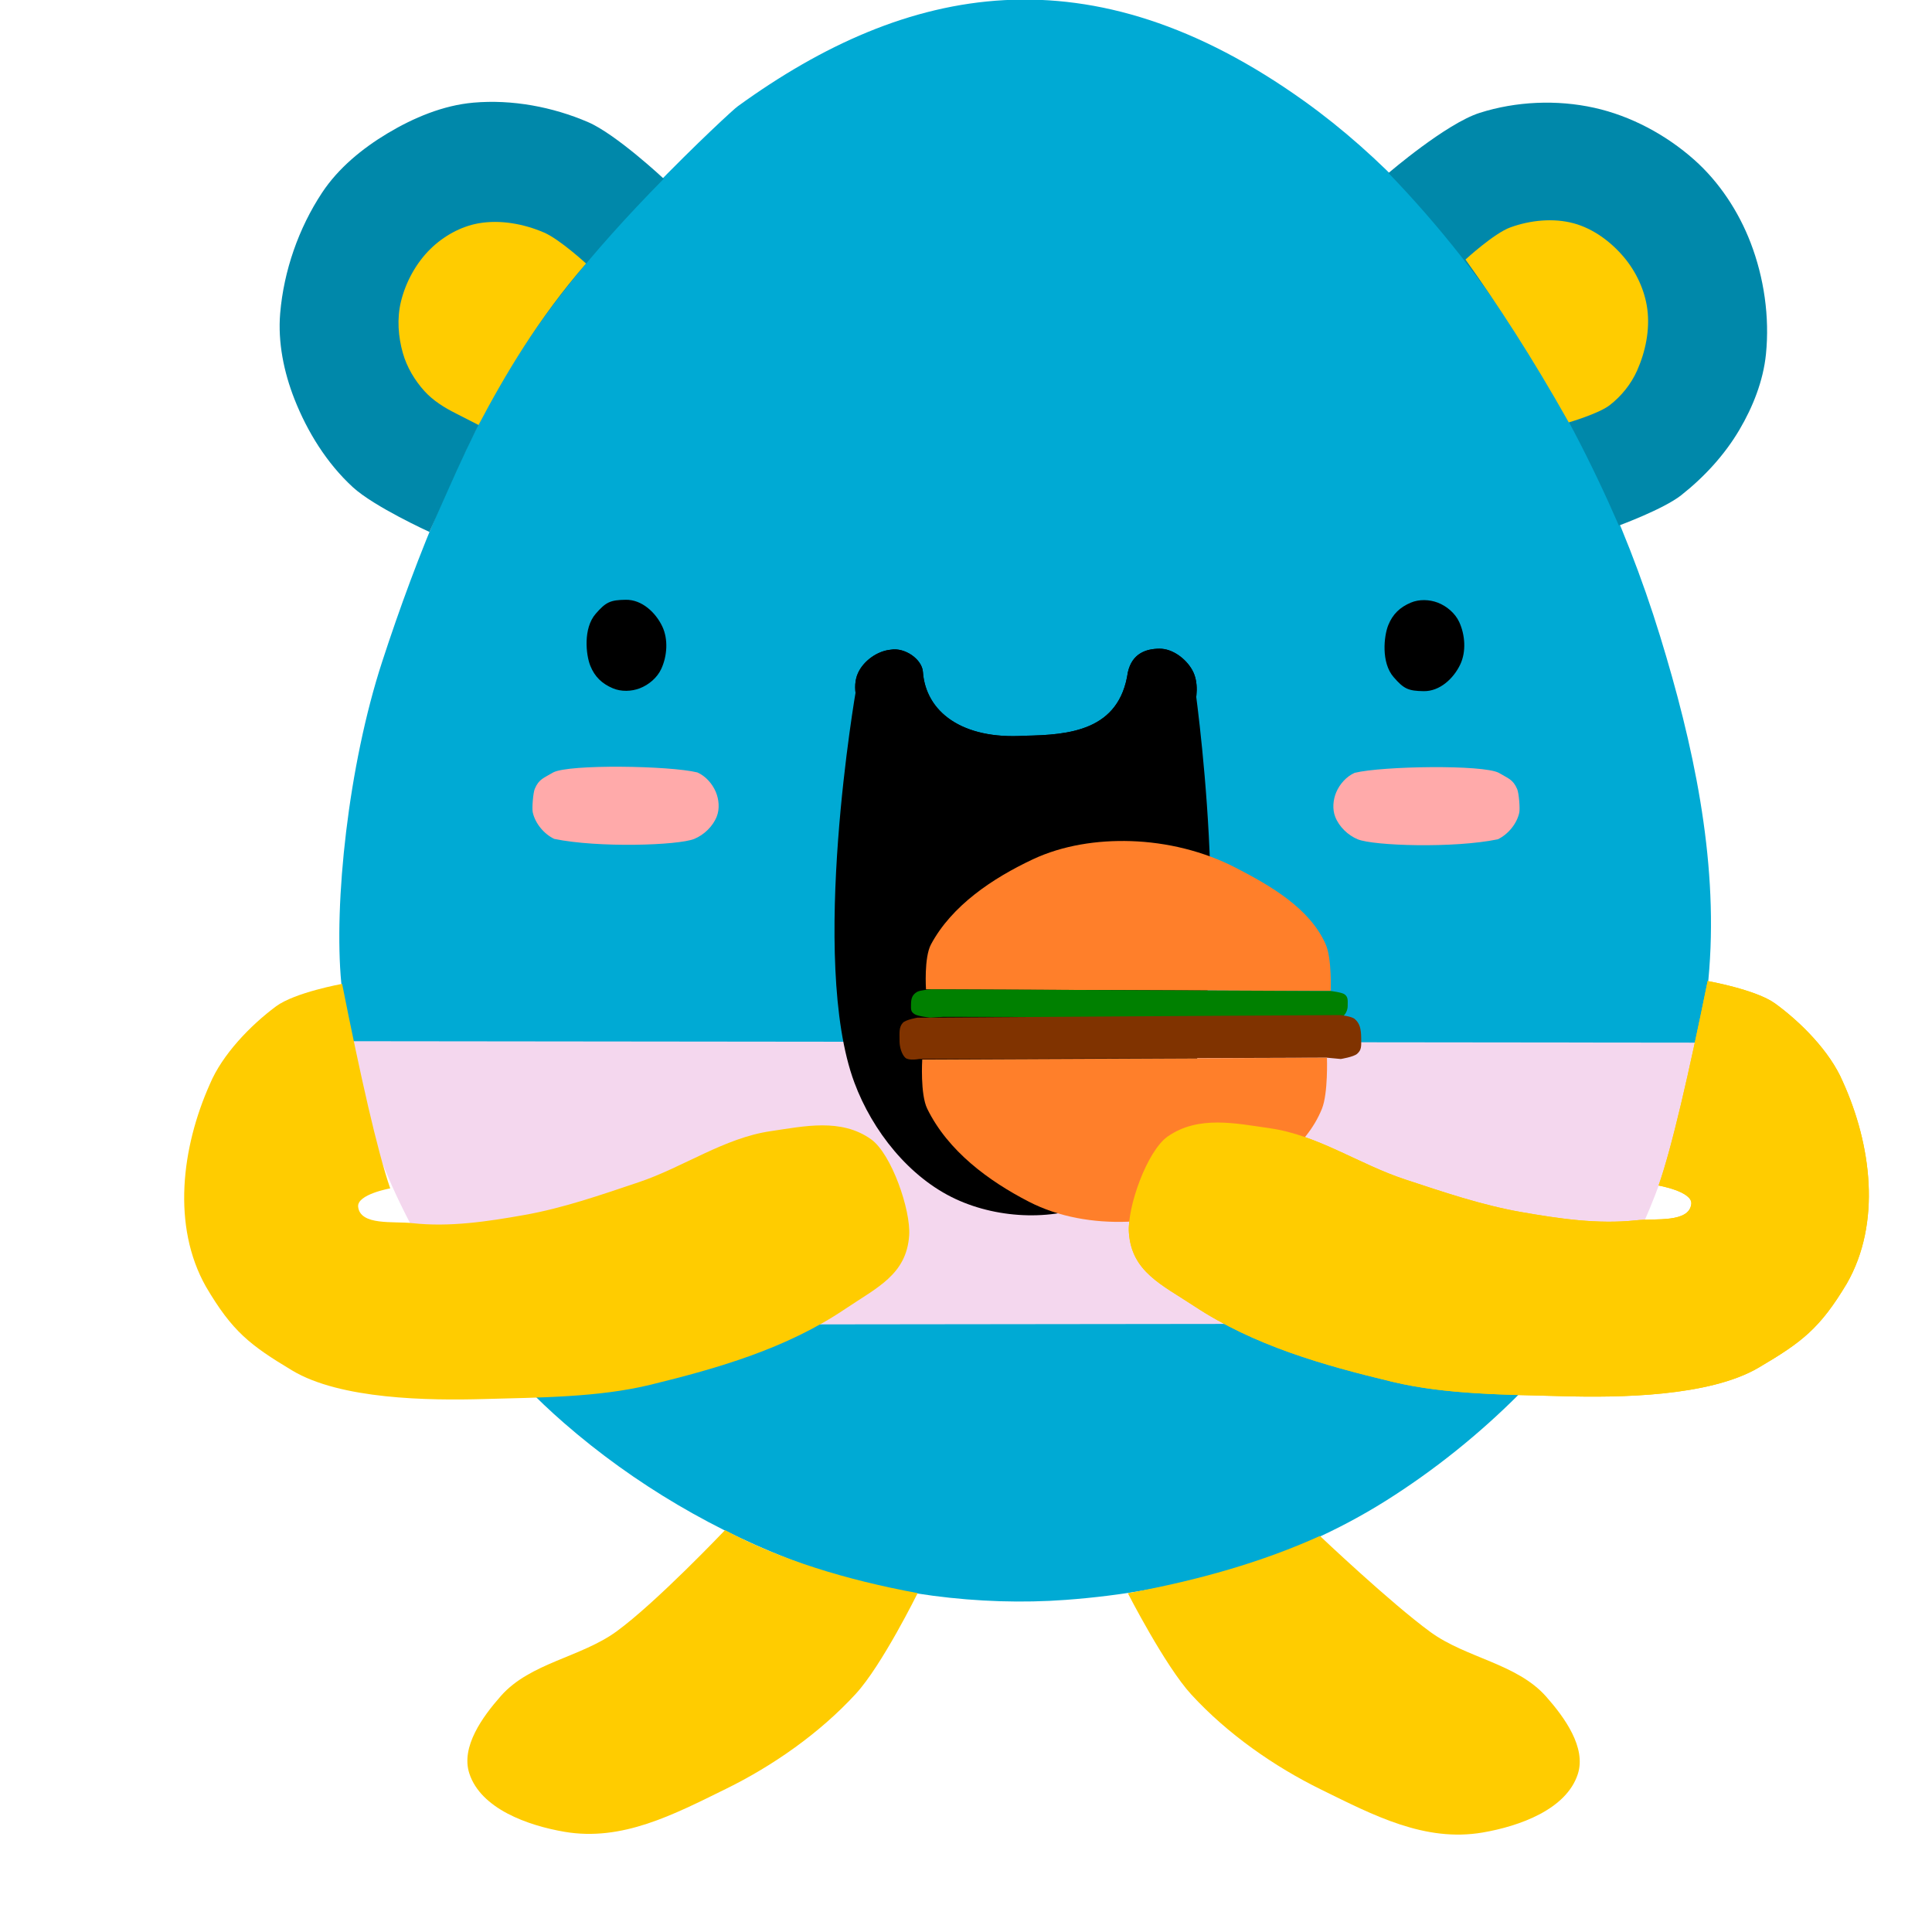 <?xml version="1.0" encoding="UTF-8" standalone="no"?>
<!-- Created with Inkscape (http://www.inkscape.org/) -->

<svg
   xmlns:dc="http://purl.org/dc/elements/1.1/"
   xmlns:cc="http://creativecommons.org/ns#"
   xmlns:rdf="http://www.w3.org/1999/02/22-rdf-syntax-ns#"
   xmlns:svg="http://www.w3.org/2000/svg"
   xmlns="http://www.w3.org/2000/svg"
   xmlns:sodipodi="http://sodipodi.sourceforge.net/DTD/sodipodi-0.dtd"
   xmlns:inkscape="http://www.inkscape.org/namespaces/inkscape"
   version="1.1"
   id="svg815"
   width="512"
   height="512"
   viewBox="0 0 512 512"
   sodipodi:docname="petFeed.svg"
   inkscape:version="0.92.2 (5c3e80d, 2017-08-06)">
  <defs
     id="defs819" />
  <sodipodi:namedview
     pagecolor="#ffffff"
     bordercolor="#666666"
     borderopacity="1"
     objecttolerance="10"
     gridtolerance="10"
     guidetolerance="10"
     inkscape:pageopacity="0"
     inkscape:pageshadow="2"
     inkscape:window-width="1600"
     inkscape:window-height="837"
     id="namedview817"
     showgrid="false"
     inkscape:zoom="0.80103977"
     inkscape:cx="272.54869"
     inkscape:cy="260.53658"
     inkscape:window-x="-8"
     inkscape:window-y="-8"
     inkscape:window-maximized="1"
     inkscape:current-layer="svg815"
     inkscape:measure-start="0,0"
     inkscape:measure-end="0,0" />
  <path
     style="fill:#00aad4;fill-opacity:1;stroke:none;stroke-width:1px;stroke-linecap:butt;stroke-linejoin:miter;stroke-opacity:1"
     d="m 195.496,28.181 c -1.397,0.86 -40.836,37.411 -56.765,63.028 -16.106,25.9 -28.289,56.029 -37.464,84.18 -9.004,27.626 -12.828,64.043 -10.824,85.124 2.465,25.921 10.058,47.229 21.283,68.301 11.305,21.222 23.236,35.646 37.735,48.287 18.561,16.183 40.494,29.088 63.617,37.557 21.416,7.843 46.601,11.011 69.346,9.329 30.296,-2.24 59.677,-10.484 84.714,-26.191 25.722,-16.137 48.268,-38.879 61.317,-61.317 13.976,-24.032 22.42,-51.992 24.527,-79.713 2.251,-29.615 -4.306,-59.753 -13.03,-88.144 C 430.453,137.711 416.233,107.813 397.796,81.246 383.476,60.61 366.096,41.452 345.677,26.826 288.945,-13.808 240.485,-4.438 195.496,28.181 Z"
     id="path829"
     inkscape:connector-curvature="0"
     sodipodi:nodetypes="csssssssssssssc"
     inkscape:export-xdpi="96"
     inkscape:export-ydpi="96" />
  <path
     style="fill:#ffcc00;stroke:none;stroke-width:1px;stroke-linecap:butt;stroke-linejoin:miter;stroke-opacity:1"
     d="m 192.13,405.502 c 0,0 -18.138,19.11 -28.725,26.828 -9.443,6.884 -22.874,8.323 -30.622,17.072 -4.915,5.551 -10.71,13.55 -8.401,20.595 3.07,9.363 15.49,13.785 25.202,15.446 15.298,2.616 28.887,-4.538 42.816,-11.381 12.426,-6.105 24.801,-14.727 34.415,-25.202 6.935,-7.555 16.371,-26.669 16.371,-26.669 -19.059,-3.523 -36.335,-8.83 -51.058,-16.689 z"
     id="path835"
     inkscape:connector-curvature="0"
     sodipodi:nodetypes="csssssscc"
     inkscape:export-xdpi="96"
     inkscape:export-ydpi="96" />
  <path
     style="fill:#ffcc00;stroke:none;stroke-width:1px;stroke-linecap:butt;stroke-linejoin:miter;stroke-opacity:1"
     d="m 349.803,407.047 c 0,0 18.713,17.755 29.299,25.473 9.443,6.884 22.874,8.323 30.622,17.072 4.915,5.551 10.71,13.55 8.401,20.595 -3.07,9.363 -15.49,13.785 -25.202,15.446 -15.298,2.616 -28.887,-4.538 -42.816,-11.381 -12.426,-6.105 -24.801,-14.727 -34.415,-25.202 -6.935,-7.555 -16.801,-26.828 -16.801,-26.828 19.059,-3.523 35.615,-8.274 50.913,-15.175 z"
     id="path835-6"
     inkscape:connector-curvature="0"
     sodipodi:nodetypes="csssssscc"
     inkscape:export-xdpi="96"
     inkscape:export-ydpi="96" />
  <path
     style="fill:#000000;stroke:none;stroke-width:1px;stroke-linecap:butt;stroke-linejoin:miter;stroke-opacity:1"
     d="m 236.03,172.182 c -3.544,0.335 -7.225,2.98 -8.672,6.233 -1.662,3.737 -0.157,8.394 1.355,12.194 2.051,5.153 5.785,9.512 10.298,12.736 4.486,3.205 10.058,4.527 15.446,5.691 5.684,1.228 11.528,1.878 17.343,1.897 6.175,0.02 12.483,-0.226 18.427,-1.897 6.457,-1.815 13.1,-4.265 18.156,-8.672 3.589,-3.127 6.548,-7.347 7.859,-11.923 0.995,-3.475 1.486,-7.681 -0.271,-10.839 -1.68,-3.022 -5.214,-5.703 -8.672,-5.691 -3.583,0.013 -7.272,1.247 -8.401,6.233 -2.254,15.486 -15.451,16.629 -27.367,16.837 -16.646,1.07 -26.214,-6.4 -26.953,-16.945 -0.233,-3.318 -4.792,-6.527 -8.55,-5.854 z"
     id="path887"
     inkscape:connector-curvature="0"
     sodipodi:nodetypes="cssssssssssccsc"
     inkscape:export-xdpi="96"
     inkscape:export-ydpi="96" />
  <path
     style="fill:#0088aa;stroke:none;stroke-width:1px;stroke-linecap:butt;stroke-linejoin:miter;stroke-opacity:1"
     d="m 175.903,47.369 c 0,0 -12.616,-11.808 -20.086,-15.017 -9.428,-4.05 -20.128,-6.045 -30.351,-5.149 -8.026,0.704 -15.851,3.99 -22.763,8.13 -6.693,4.009 -13.038,9.21 -17.343,15.717 -6.226,9.411 -10.157,20.733 -11.11,31.976 -0.65,7.665 0.975,15.606 3.794,22.763 3.416,8.671 8.582,17.001 15.446,23.305 5.687,5.223 20.324,11.877 20.324,11.877 13.313,-29.842 21.728,-52.603 62.089,-93.603 z"
     id="path906"
     inkscape:connector-curvature="0"
     sodipodi:nodetypes="cssssssscc"
     inkscape:export-xdpi="96"
     inkscape:export-ydpi="96" />
  <path
     style="fill:#ffcc00;stroke:none;stroke-width:1px;stroke-linecap:butt;stroke-linejoin:miter;stroke-opacity:1"
     d="m 155.308,69.829 c 0,0 -7.008,-6.433 -11.143,-8.209 -5.364,-2.304 -11.594,-3.453 -17.343,-2.439 -4.736,0.835 -9.303,3.408 -12.736,6.775 -3.841,3.765 -6.61,8.86 -7.859,14.091 -1.05,4.396 -0.699,9.203 0.542,13.549 1.055,3.695 3.114,7.175 5.691,10.027 2.302,2.547 5.328,4.429 8.401,5.962 1.866,0.931 5.962,3.047 5.962,3.047 6.967,-13.236 15.781,-28.132 28.487,-42.802 z"
     id="path908"
     inkscape:connector-curvature="0"
     sodipodi:nodetypes="cssssssscc"
     inkscape:export-xdpi="96"
     inkscape:export-ydpi="96" />
  <path
     style="fill:#0088aa;stroke:none;stroke-width:1px;stroke-linecap:butt;stroke-linejoin:miter;stroke-opacity:1"
     d="m 367.968,45.856 c 0,0 15.245,-13.106 24.151,-15.942 9.65,-3.073 20.462,-3.541 30.351,-1.355 9.744,2.155 19.101,7.187 26.557,13.82 6.608,5.878 11.734,13.694 14.904,21.95 3.563,9.278 5.063,19.649 4.065,29.538 -0.711,7.049 -3.447,13.95 -7.046,20.053 -3.932,6.669 -9.364,12.554 -15.446,17.343 -4.667,3.675 -16.484,8.017 -16.484,8.017 -14.68,-33.755 -33.401,-64.714 -61.051,-93.425 z"
     id="path910"
     inkscape:connector-curvature="0"
     sodipodi:nodetypes="cssssssscc"
     inkscape:export-xdpi="96"
     inkscape:export-ydpi="96" />
  <path
     style="fill:#ffcc00;stroke:none;stroke-width:1px;stroke-linecap:butt;stroke-linejoin:miter;stroke-opacity:1"
     d="m 388.371,68.777 c 0,0 7.563,-6.948 11.877,-8.513 5.276,-1.914 11.384,-2.549 16.801,-1.084 5.151,1.393 9.837,4.864 13.278,8.943 3.259,3.862 5.581,8.809 6.233,13.82 0.708,5.449 -0.479,11.238 -2.71,16.259 -1.593,3.584 -4.204,6.828 -7.317,9.214 -2.89,2.215 -10.793,4.527 -10.793,4.527 -9.915,-17.621 -18.897,-31.315 -27.37,-43.166 z"
     id="path912"
     inkscape:connector-curvature="0"
     sodipodi:nodetypes="csssssscc"
     inkscape:export-xdpi="96"
     inkscape:export-ydpi="96" />
  <path
     style="fill:#f4d7ee;stroke:none;stroke-width:1px;stroke-linecap:butt;stroke-linejoin:miter;stroke-opacity:1"
     d="m 91.738,275.928 c 5.4,21.933 9.056,38.926 33.07,75.147 l 294.687,-0.337 c 14.194,-17.905 20.549,-36.092 26.397,-56.031 1.756,-6.041 4.216,-18.395 4.216,-18.395 z"
     id="path914"
     inkscape:connector-curvature="0"
     sodipodi:nodetypes="cccccc"
     inkscape:export-xdpi="96"
     inkscape:export-ydpi="96" />
  <path
     style="fill:#ffcc00;fill-opacity:1;stroke:none;stroke-width:1px;stroke-linecap:butt;stroke-linejoin:miter;stroke-opacity:1"
     d="m 452.548,259.982 c 0,0 12.803,2.266 17.885,5.962 6.897,5.015 14.532,12.755 17.885,20.595 7.651,16.799 10.322,37.597 1.084,53.655 -7.157,11.95 -11.975,15.542 -23.305,22.221 -13.051,7.694 -36.885,8.014 -52.03,7.588 -14.556,-0.409 -30.823,-0.401 -44.984,-3.794 -18.414,-4.411 -36.767,-9.625 -52.571,-20.053 -8.69,-5.734 -16.621,-9.125 -17.343,-19.511 -0.467,-6.707 4.783,-21.626 10.298,-25.473 8.137,-5.676 18.127,-3.443 27.099,-2.168 12.623,1.793 23.659,9.564 35.77,13.549 10.16,3.343 20.356,6.836 30.893,8.672 9.992,1.741 20.267,3.265 30.351,2.168 5.058,-0.55 14.064,0.72 14.633,-4.336 0.371,-3.296 -8.672,-4.878 -8.672,-4.878 v 0 c 3.502,-9.948 8.07,-29.849 13.007,-54.197 z"
     id="path6536"
     inkscape:connector-curvature="0"
     sodipodi:nodetypes="csccsssssssssssccc" />
  <path
     style="fill:#ffcc00;fill-opacity:1;stroke:none;stroke-width:0.99px;stroke-linecap:butt;stroke-linejoin:miter;stroke-opacity:1"
     d="m 90.667,260.735 c 0,0 -12.543,2.266 -17.523,5.962 -6.757,5.015 -14.238,12.755 -17.523,20.595 -7.496,16.799 -10.113,37.597 -1.062,53.655 7.012,11.95 11.733,15.542 22.833,22.221 12.787,7.694 36.138,8.014 50.976,7.588 14.261,-0.409 30.199,-0.401 44.073,-3.794 18.041,-4.411 36.022,-9.625 51.507,-20.053 8.514,-5.734 16.284,-9.125 16.992,-19.511 0.457,-6.707 -4.686,-21.626 -10.089,-25.473 -7.973,-5.676 -17.76,-3.443 -26.55,-2.168 -12.368,1.793 -23.18,9.564 -35.046,13.549 -9.954,3.343 -19.943,6.836 -30.267,8.672 -9.79,1.741 -19.857,3.265 -29.736,2.168 -4.955,-0.55 -13.779,0.72 -14.337,-4.336 -0.364,-3.296 8.496,-4.878 8.496,-4.878 v 0 C 99.98,304.984 95.504,285.083 90.667,260.735 Z"
     id="path6536-9"
     inkscape:connector-curvature="0"
     sodipodi:nodetypes="csccsssssssssssccc" />
  <path
     style="fill:#000000;stroke:#000000;stroke-width:1px;stroke-linecap:butt;stroke-linejoin:miter;stroke-opacity:1"
     d="m 165.844,159.446 c -3.978,0.063 -4.966,0.53 -7.588,3.523 -3.211,3.665 -2.466,10.512 -1.355,13.278 1.12,2.786 2.929,4.512 5.691,5.691 2.077,0.886 4.666,0.809 6.775,0 2.269,-0.871 4.403,-2.67 5.42,-4.878 1.512,-3.283 1.825,-7.576 0.271,-10.839 -1.716,-3.605 -5.221,-6.838 -9.214,-6.775 z"
     id="path870-21"
     inkscape:connector-curvature="0"
     sodipodi:nodetypes="ssssssss"
     inkscape:export-xdpi="96"
     inkscape:export-ydpi="96" />
  <path
     style="fill:#000000;stroke:#000000;stroke-width:1px;stroke-linecap:butt;stroke-linejoin:miter;stroke-opacity:1"
     d="m 377.31,182.664 c -3.978,-0.063 -4.966,-0.53 -7.588,-3.523 -3.211,-3.665 -2.466,-10.512 -1.355,-13.278 1.12,-2.786 2.929,-4.512 5.691,-5.691 2.077,-0.886 4.666,-0.809 6.775,0 2.269,0.871 4.403,2.67 5.42,4.878 1.512,3.283 1.825,7.576 0.271,10.839 -1.716,3.605 -5.221,6.838 -9.214,6.775 z"
     id="path870-8-2"
     inkscape:connector-curvature="0"
     sodipodi:nodetypes="ssssssss"
     inkscape:export-xdpi="96"
     inkscape:export-ydpi="96" />
  <path
     style="fill:#000000;stroke:none;stroke-width:1px;stroke-linecap:butt;stroke-linejoin:miter;stroke-opacity:1"
     d="m 236.03,172.182 c -3.544,0.335 -7.225,2.98 -8.672,6.233 -1.662,3.737 -0.157,8.394 1.355,12.194 2.051,5.153 5.785,9.512 10.298,12.736 4.486,3.205 10.058,4.527 15.446,5.691 5.684,1.228 11.528,1.878 17.343,1.897 6.175,0.02 12.483,-0.226 18.427,-1.897 6.457,-1.815 13.1,-4.265 18.156,-8.672 3.589,-3.127 6.548,-7.347 7.859,-11.923 0.995,-3.475 1.486,-7.681 -0.271,-10.839 -1.68,-3.022 -5.214,-5.703 -8.672,-5.691 -3.583,0.013 -7.272,1.247 -8.401,6.233 -2.254,15.486 -15.451,16.629 -27.367,16.837 -16.646,1.07 -26.214,-6.4 -26.953,-16.945 -0.233,-3.318 -4.792,-6.527 -8.55,-5.854 z"
     id="path887-4"
     inkscape:connector-curvature="0"
     sodipodi:nodetypes="cssssssssssccsc"
     inkscape:export-xdpi="96"
     inkscape:export-ydpi="96" />
  <path
     style="fill:#ffaaaa;stroke:none;stroke-width:1px;stroke-linecap:butt;stroke-linejoin:miter;stroke-opacity:1"
     d="m 146.604,204.701 c -2.465,1.494 -3.746,1.685 -4.878,4.336 -0.439,1.028 -0.783,5.142 -0.542,6.233 0.651,2.948 2.967,5.744 5.691,7.046 11.655,2.414 32.872,1.735 37.125,0 2.596,-1.075 4.941,-3.343 5.962,-5.962 0.788,-2.021 0.574,-4.505 -0.271,-6.504 -0.921,-2.178 -2.715,-4.193 -4.878,-5.149 -7.319,-1.798 -34.001,-2.225 -38.209,0 z"
     id="path889"
     inkscape:connector-curvature="0"
     sodipodi:nodetypes="cssccsscc"
     inkscape:export-xdpi="96"
     inkscape:export-ydpi="96" />
  <path
     style="fill:#ffaaaa;stroke:none;stroke-width:1px;stroke-linecap:butt;stroke-linejoin:miter;stroke-opacity:1"
     d="m 397.202,204.809 c 2.465,1.494 3.746,1.685 4.878,4.336 0.439,1.028 0.783,5.142 0.542,6.233 -0.651,2.948 -2.967,5.744 -5.691,7.046 -11.655,2.414 -32.872,1.735 -37.125,0 -2.596,-1.075 -4.941,-3.343 -5.962,-5.962 -0.788,-2.021 -0.574,-4.505 0.271,-6.504 0.921,-2.178 2.715,-4.193 4.878,-5.149 7.319,-1.798 34.001,-2.225 38.209,0 z"
     id="path889-3-5"
     inkscape:connector-curvature="0"
     sodipodi:nodetypes="cssccsscc"
     inkscape:export-xdpi="96"
     inkscape:export-ydpi="96" />
  <path
     style="fill:#000000;stroke:none;stroke-width:1px;stroke-linecap:butt;stroke-linejoin:miter;stroke-opacity:1"
     d="m 226.863,182.739 c 0,0 -12.552,71.622 -0.441,104.163 4.765,12.802 14.523,25.166 26.923,30.896 11.487,5.307 26.551,5.917 37.958,0.441 11.621,-5.579 19.483,-18.32 23.834,-30.454 12.121,-33.801 1.324,-107.252 1.324,-107.252 l -20.303,21.186 h -42.813 z"
     id="path6751"
     inkscape:connector-curvature="0"
     sodipodi:nodetypes="csssscccc" />
  <path
     style="fill:#ff7f2a;stroke:none;stroke-width:1px;stroke-linecap:butt;stroke-linejoin:miter;stroke-opacity:1"
     d="m 246.725,250.269 c 5.532,-10.307 16.341,-17.524 26.923,-22.51 7.988,-3.764 17.215,-5.139 26.041,-4.855 9.558,0.308 19.311,2.67 27.806,7.062 9.271,4.793 19.628,10.751 23.834,20.303 1.661,3.773 1.324,12.358 1.324,12.358 l -107.252,-0.441 c 0,0 -0.566,-8.395 1.324,-11.917 z"
     id="path6753"
     inkscape:connector-curvature="0"
     sodipodi:nodetypes="sssssccs" />
  <path
     style="fill:#008000;stroke:none;stroke-width:0.963px;stroke-linecap:butt;stroke-linejoin:miter;stroke-opacity:1"
     d="m 300.107,262.406 -53.364,-0.221 c 0,0 -2.839,0.176 -3.68,0.662 -1.3,0.751 -1.614,1.719 -1.636,3.31 -0.019,1.388 -0.102,1.975 1.022,2.648 0.894,0.535 4.089,0.883 4.089,0.883 l 3.476,-0.221 99.571,0.221 2.658,-10e-6 c 0,0 2.598,0.345 3.476,-0.221 0.864,-0.557 1.44,-1.783 1.431,-2.869 -0.011,-1.35 0.211,-2.321 -0.818,-3.09 -0.737,-0.551 -3.68,-0.883 -3.68,-0.883 h -2.862 z"
     id="path6781"
     inkscape:connector-curvature="0"
     sodipodi:nodetypes="ccsssccccsssccc" />
  <path
     style="fill:#803300;stroke:none;stroke-width:1.233px;stroke-linecap:butt;stroke-linejoin:miter;stroke-opacity:1"
     d="m 298.697,269.347 56.416,-0.342 c 0,0 3.001,0.273 3.891,1.027 1.374,1.165 1.706,2.667 1.729,5.135 0.02,2.153 0.108,3.064 -1.081,4.108 -0.945,0.83 -4.323,1.369 -4.323,1.369 l -3.675,-0.342 -105.267,0.342 -2.81,-10e-6 c 0,0 -2.747,0.535 -3.675,-0.342 -0.913,-0.864 -1.523,-2.765 -1.513,-4.45 0.012,-2.095 -0.223,-3.6 0.865,-4.792 0.779,-0.854 3.891,-1.369 3.891,-1.369 h 3.026 z"
     id="path6781-2"
     inkscape:connector-curvature="0"
     sodipodi:nodetypes="ccsssccccsssccc" />
  <path
     style="fill:#ff7f2a;stroke:none;stroke-width:1.046px;stroke-linecap:butt;stroke-linejoin:miter;stroke-opacity:1"
     d="m 245.726,293.825 c 5.532,11.28 16.341,19.177 26.923,24.634 7.988,4.119 17.215,5.624 26.041,5.313 9.558,-0.337 19.311,-2.922 27.806,-7.728 9.271,-5.245 19.628,-11.766 23.834,-22.219 1.661,-4.129 1.324,-13.524 1.324,-13.524 l -107.252,0.483 c 0,0 -0.566,9.187 1.324,13.041 z"
     id="path6753-4"
     inkscape:connector-curvature="0"
     sodipodi:nodetypes="sssssccs" />
  <path
     style="fill:#ffcc00;fill-opacity:1;stroke:none;stroke-width:1px;stroke-linecap:butt;stroke-linejoin:miter;stroke-opacity:1"
     d="m 452.548,259.982 c 0,0 12.803,2.266 17.885,5.962 6.897,5.015 14.532,12.755 17.885,20.595 7.651,16.799 10.322,37.597 1.084,53.655 -7.157,11.95 -11.975,15.542 -23.305,22.221 -13.051,7.694 -36.885,8.014 -52.03,7.588 -14.556,-0.409 -30.823,-0.401 -44.984,-3.794 -18.414,-4.411 -36.767,-9.625 -52.571,-20.053 -8.69,-5.734 -16.621,-9.125 -17.343,-19.511 -0.467,-6.707 4.783,-21.626 10.298,-25.473 8.137,-5.676 18.127,-3.443 27.099,-2.168 12.623,1.793 23.659,9.564 35.77,13.549 10.16,3.343 20.356,6.836 30.893,8.672 9.992,1.741 20.267,3.265 30.351,2.168 5.058,-0.55 14.064,0.72 14.633,-4.336 0.371,-3.296 -8.672,-4.878 -8.672,-4.878 v 0 c 3.502,-9.948 8.07,-29.849 13.007,-54.197 z"
     id="path6536-4"
     inkscape:connector-curvature="0"
     sodipodi:nodetypes="csccsssssssssssccc" />
</svg>
